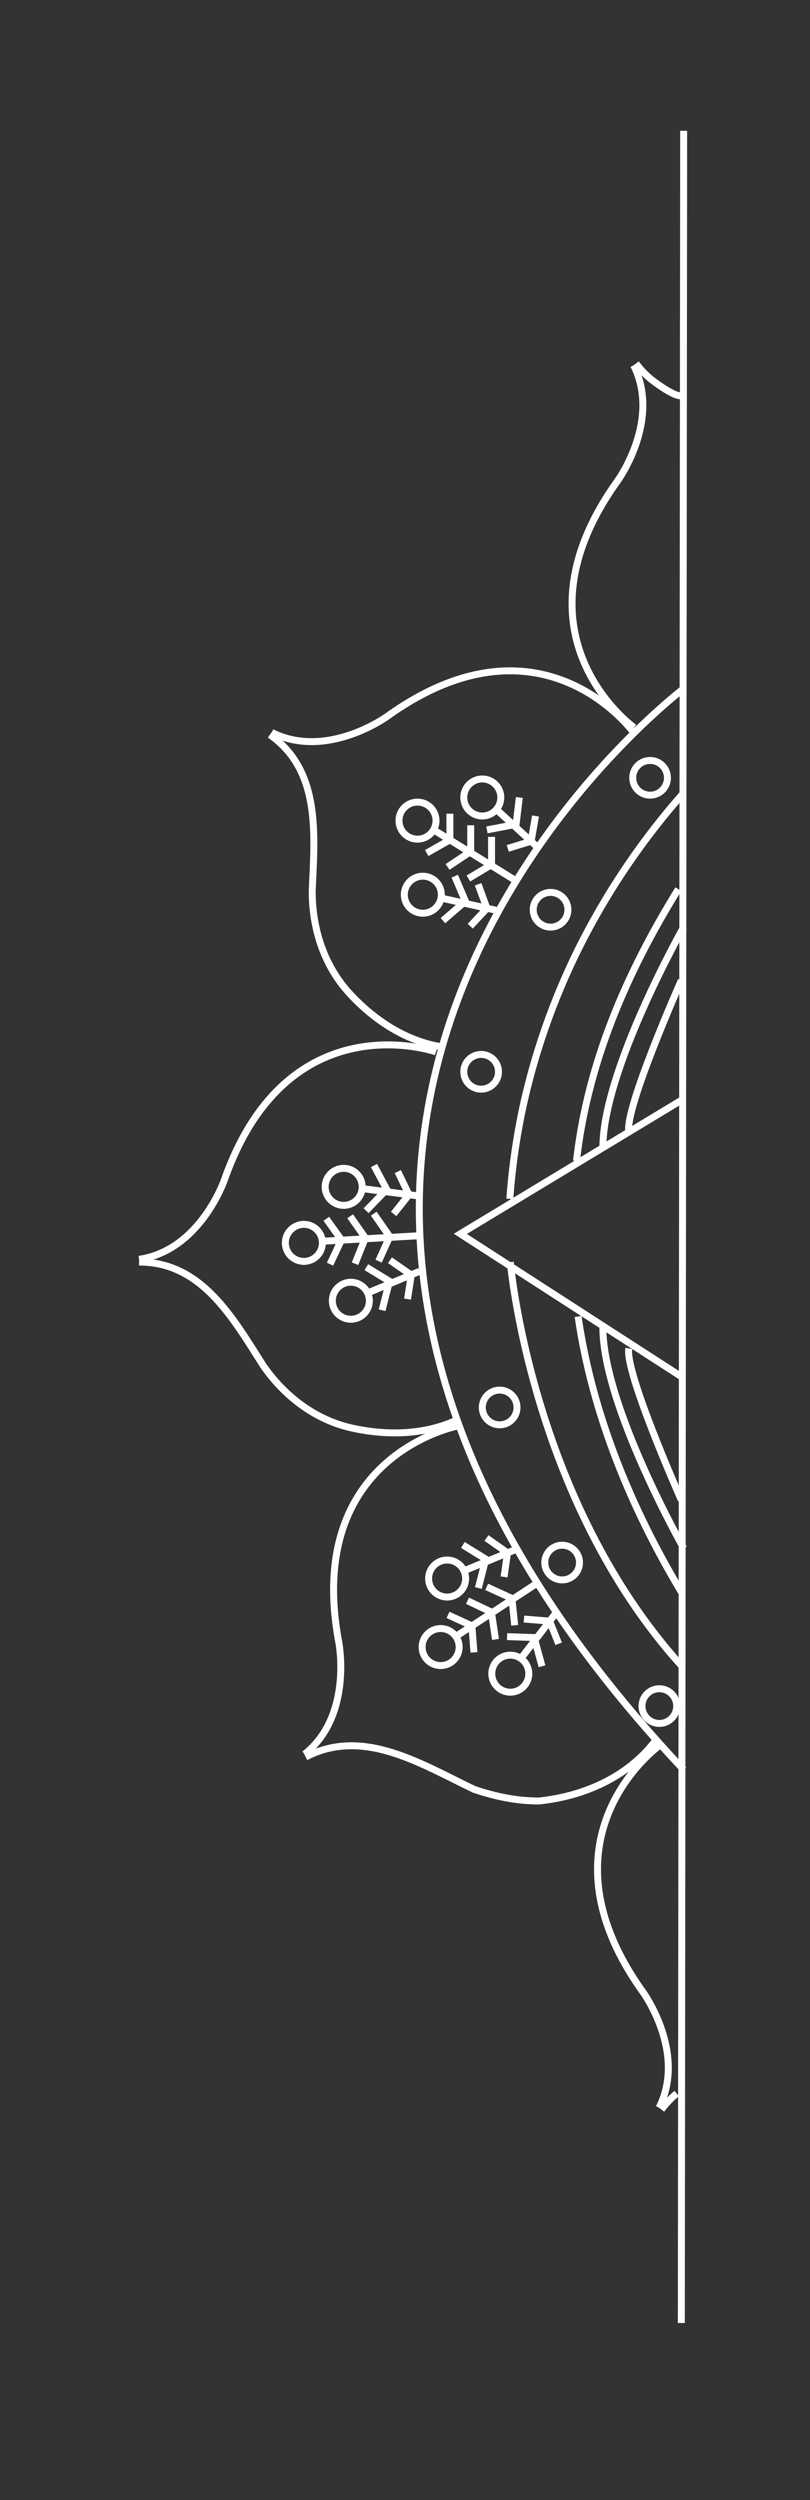 <?xml version="1.0" encoding="utf-8"?>
<!-- Generator: Adobe Illustrator 22.1.0, SVG Export Plug-In . SVG Version: 6.00 Build 0)  -->
<svg version="1.1" id="Layer_1" xmlns="http://www.w3.org/2000/svg" xmlns:xlink="http://www.w3.org/1999/xlink" x="0px" y="0px"
	 viewBox="0 0 350 1080" style="enable-background:new 0 0 350 1080;" xml:space="preserve">
<rect x="0" y="0" width="350" height="1080" fill="#333333" stroke="none"/>
<style type="text/css">
	.st0{fill:none;stroke:#FFFFFF;stroke-width:3;stroke-miterlimit:10;}
</style>
<g>
	<polyline class="st0" points="294.9,475 198.9,533 294.9,595 	"/>
	<path class="st0" d="M294.4,423.5c0,0-24.5,55.1-22.7,65.5"/>
	<path class="st0" d="M294.4,648c0,0-24.5-55.1-22.7-65.5"/>
	<path class="st0" d="M295.4,297.5c0,0-257,194,0,467"/>
	<g>
		<line class="st0" x1="232.4" y1="366.1" x2="215.4" y2="350.5"/>
		<line class="st0" x1="223" y1="380.5" x2="187.4" y2="358.5"/>
		<polyline class="st0" points="224.4,344.5 223,356.1 210.4,358.5 		"/>
		<polyline class="st0" points="231.4,352.5 229.5,363.4 219.4,366.5 		"/>
		<circle class="st0" cx="208.4" cy="344.5" r="8"/>
		<line class="st0" x1="214.3" y1="393.2" x2="191.7" y2="388.2"/>
		<polyline class="st0" points="196.5,378.5 201.1,389.3 191.4,397.7 		"/>
		<polyline class="st0" points="206.6,382 210.4,392.4 203.2,400.1 		"/>
		<circle class="st0" cx="182.7" cy="386.5" r="8"/>
		<polyline class="st0" points="212.4,361.5 212.4,373.5 202.4,379.5 		"/>
		<line class="st0" x1="203.4" y1="356.5" x2="203.4" y2="367.5"/>
		<polyline class="st0" points="194.4,351.5 194.4,361.5 194.4,362.8 184.4,368.5 		"/>
		<line class="st0" x1="203" y1="368.1" x2="193.4" y2="374.5"/>
		<circle class="st0" cx="180.4" cy="354.5" r="8"/>
	</g>
	<g>
		<line class="st0" x1="180.6" y1="516.6" x2="157.7" y2="513.6"/>
		<line class="st0" x1="181.2" y1="533.8" x2="139.3" y2="536.2"/>
		<polyline class="st0" points="161.6,503.5 167.1,513.8 158.2,523 		"/>
		<polyline class="st0" points="171.9,506.1 176.7,516.1 170.1,524.4 		"/>
		<circle class="st0" cx="148.5" cy="512.7" r="8"/>
		<line class="st0" x1="181.3" y1="549.2" x2="159.9" y2="558.1"/>
		<polyline class="st0" points="158.3,547.4 168.3,553.5 165.1,566 		"/>
		<polyline class="st0" points="168.5,544.4 177.7,550.8 176.1,561.2 		"/>
		<circle class="st0" cx="151.6" cy="561.9" r="8"/>
		<polyline class="st0" points="161.5,524.3 168.4,534.2 163.6,544.8 		"/>
		<line class="st0" x1="151.3" y1="525.4" x2="157.6" y2="534.4"/>
		<polyline class="st0" points="141,526.5 146.8,534.6 147.5,535.7 142.6,546.1 		"/>
		<line class="st0" x1="157.7" y1="535.2" x2="153.4" y2="545.9"/>
		<circle class="st0" cx="131.3" cy="536.9" r="8"/>
	</g>
	<g>
		<line class="st0" x1="223" y1="669.3" x2="201.6" y2="678.1"/>
		<line class="st0" x1="232.1" y1="683.9" x2="197" y2="706.9"/>
		<polyline class="st0" points="200,667.4 209.9,673.5 206.7,686 		"/>
		<polyline class="st0" points="210.2,664.4 219.3,670.8 217.8,681.2 		"/>
		<circle class="st0" cx="193.2" cy="681.9" r="8"/>
		<line class="st0" x1="239.9" y1="697.2" x2="225.8" y2="715.5"/>
		<polyline class="st0" points="219.1,707 230.8,707.4 234.2,719.8 		"/>
		<polyline class="st0" points="226.4,699.4 237.5,700.3 241.4,710.1 		"/>
		<circle class="st0" cx="220.5" cy="723" r="8"/>
		<polyline class="st0" points="210.3,685.5 221.2,690.5 222.4,702.1 		"/>
		<line class="st0" x1="202" y1="691.5" x2="211.9" y2="696.2"/>
		<polyline class="st0" points="193.6,697.6 202.7,701.8 203.9,702.3 204.8,713.8 		"/>
		<line class="st0" x1="212.4" y1="696.8" x2="214.1" y2="708.2"/>
		<circle class="st0" cx="190.4" cy="711.5" r="8"/>
	</g>
	<path class="st0" d="M295.4,56.5c0,37.9-0.1,75.8-0.1,113.6c-0.3,277.8-0.6,555.6-0.9,833.4"/>
	<path class="st0" d="M295.4,342.5c-16.8,19-31.3,40.1-43,62.6c-11.6,22.3-20.3,46.1-25.9,70.6c-3.1,13.9-5.2,28-6.2,42.2"/>
	<path class="st0" d="M249.8,568.7c6.1,42.2,23.1,83.2,44.6,119"/>
	<path class="st0" d="M293.1,384.1c-22.2,35.9-39.2,74.9-44,117.4"/>
	<g>
		<path class="st0" d="M273.9,316.6c0,0-39.5-55.2-106.5-7.2c0,0-26,19-50,7"/>
		<path class="st0" d="M191.4,452.3c-15.5-2.3-29.5-11.3-40.5-23.3s-16-28-16-44c1-24,4-52-18.3-67.6"/>
	</g>
	<g>
		<path class="st0" d="M188.4,454.4c0,0-64-22.5-91.4,55.2c0,0-10.4,30.5-36.9,34.4"/>
		<path class="st0" d="M198.7,612.8c-14.1,7-30.7,7.6-46.6,4.1c-15.9-3.5-29.2-13.8-38.3-26.9c-12.9-20.2-26.5-44.9-53.7-44.8"/>
	</g>
	<g>
		<path class="st0" d="M197.9,616c0,0-66.7,12.5-51.5,93.5c0,0,6.2,31.6-14.8,48.3"/>
		<path class="st0" d="M283.1,752.1C270.9,768,251.9,776,232.9,778c-10,0-19-2-28-5c-23-11-48-27-72.8-14"/>
	</g>
	<g>
		<path class="st0" d="M285,754c0,0-55.2,39.5-7.2,106.5c0,0,19,26,7,50"/>
		<path class="st0" d="M292.4,904.4c-2.5,2-4.7,4.4-6.6,6.9"/>
	</g>
	<g>
		<path class="st0" d="M274,314.3c0,0-55.2-39.5-7.2-106.5c0,0,19-26,7-50"/>
		<path class="st0" d="M274.8,157c1.9,2.5,4.1,4.9,6.6,6.9c0,0,12,9.5,14,6.5"/>
	</g>
	<path class="st0" d="M200.4,344.5"/>
	<circle class="st0" cx="237.9" cy="393" r="7.5"/>
	<circle class="st0" cx="242.9" cy="675" r="7.5"/>
	<circle class="st0" cx="207.9" cy="463" r="7.5"/>
	<circle class="st0" cx="280.9" cy="336" r="7.5"/>
	<circle class="st0" cx="284.9" cy="737" r="7.5"/>
	<circle class="st0" cx="215.9" cy="608" r="7.5"/>
	<path class="st0" d="M295.4,400.5c0,0-34.9,61.6-34.9,95.3"/>
	<path class="st0" d="M295.4,668.8c0,0-34.9-61.6-34.9-95.3"/>
	<path class="st0" d="M220.5,545.2c0,0,8.9,102.3,73.9,174.3"/>
</g>
</svg>
